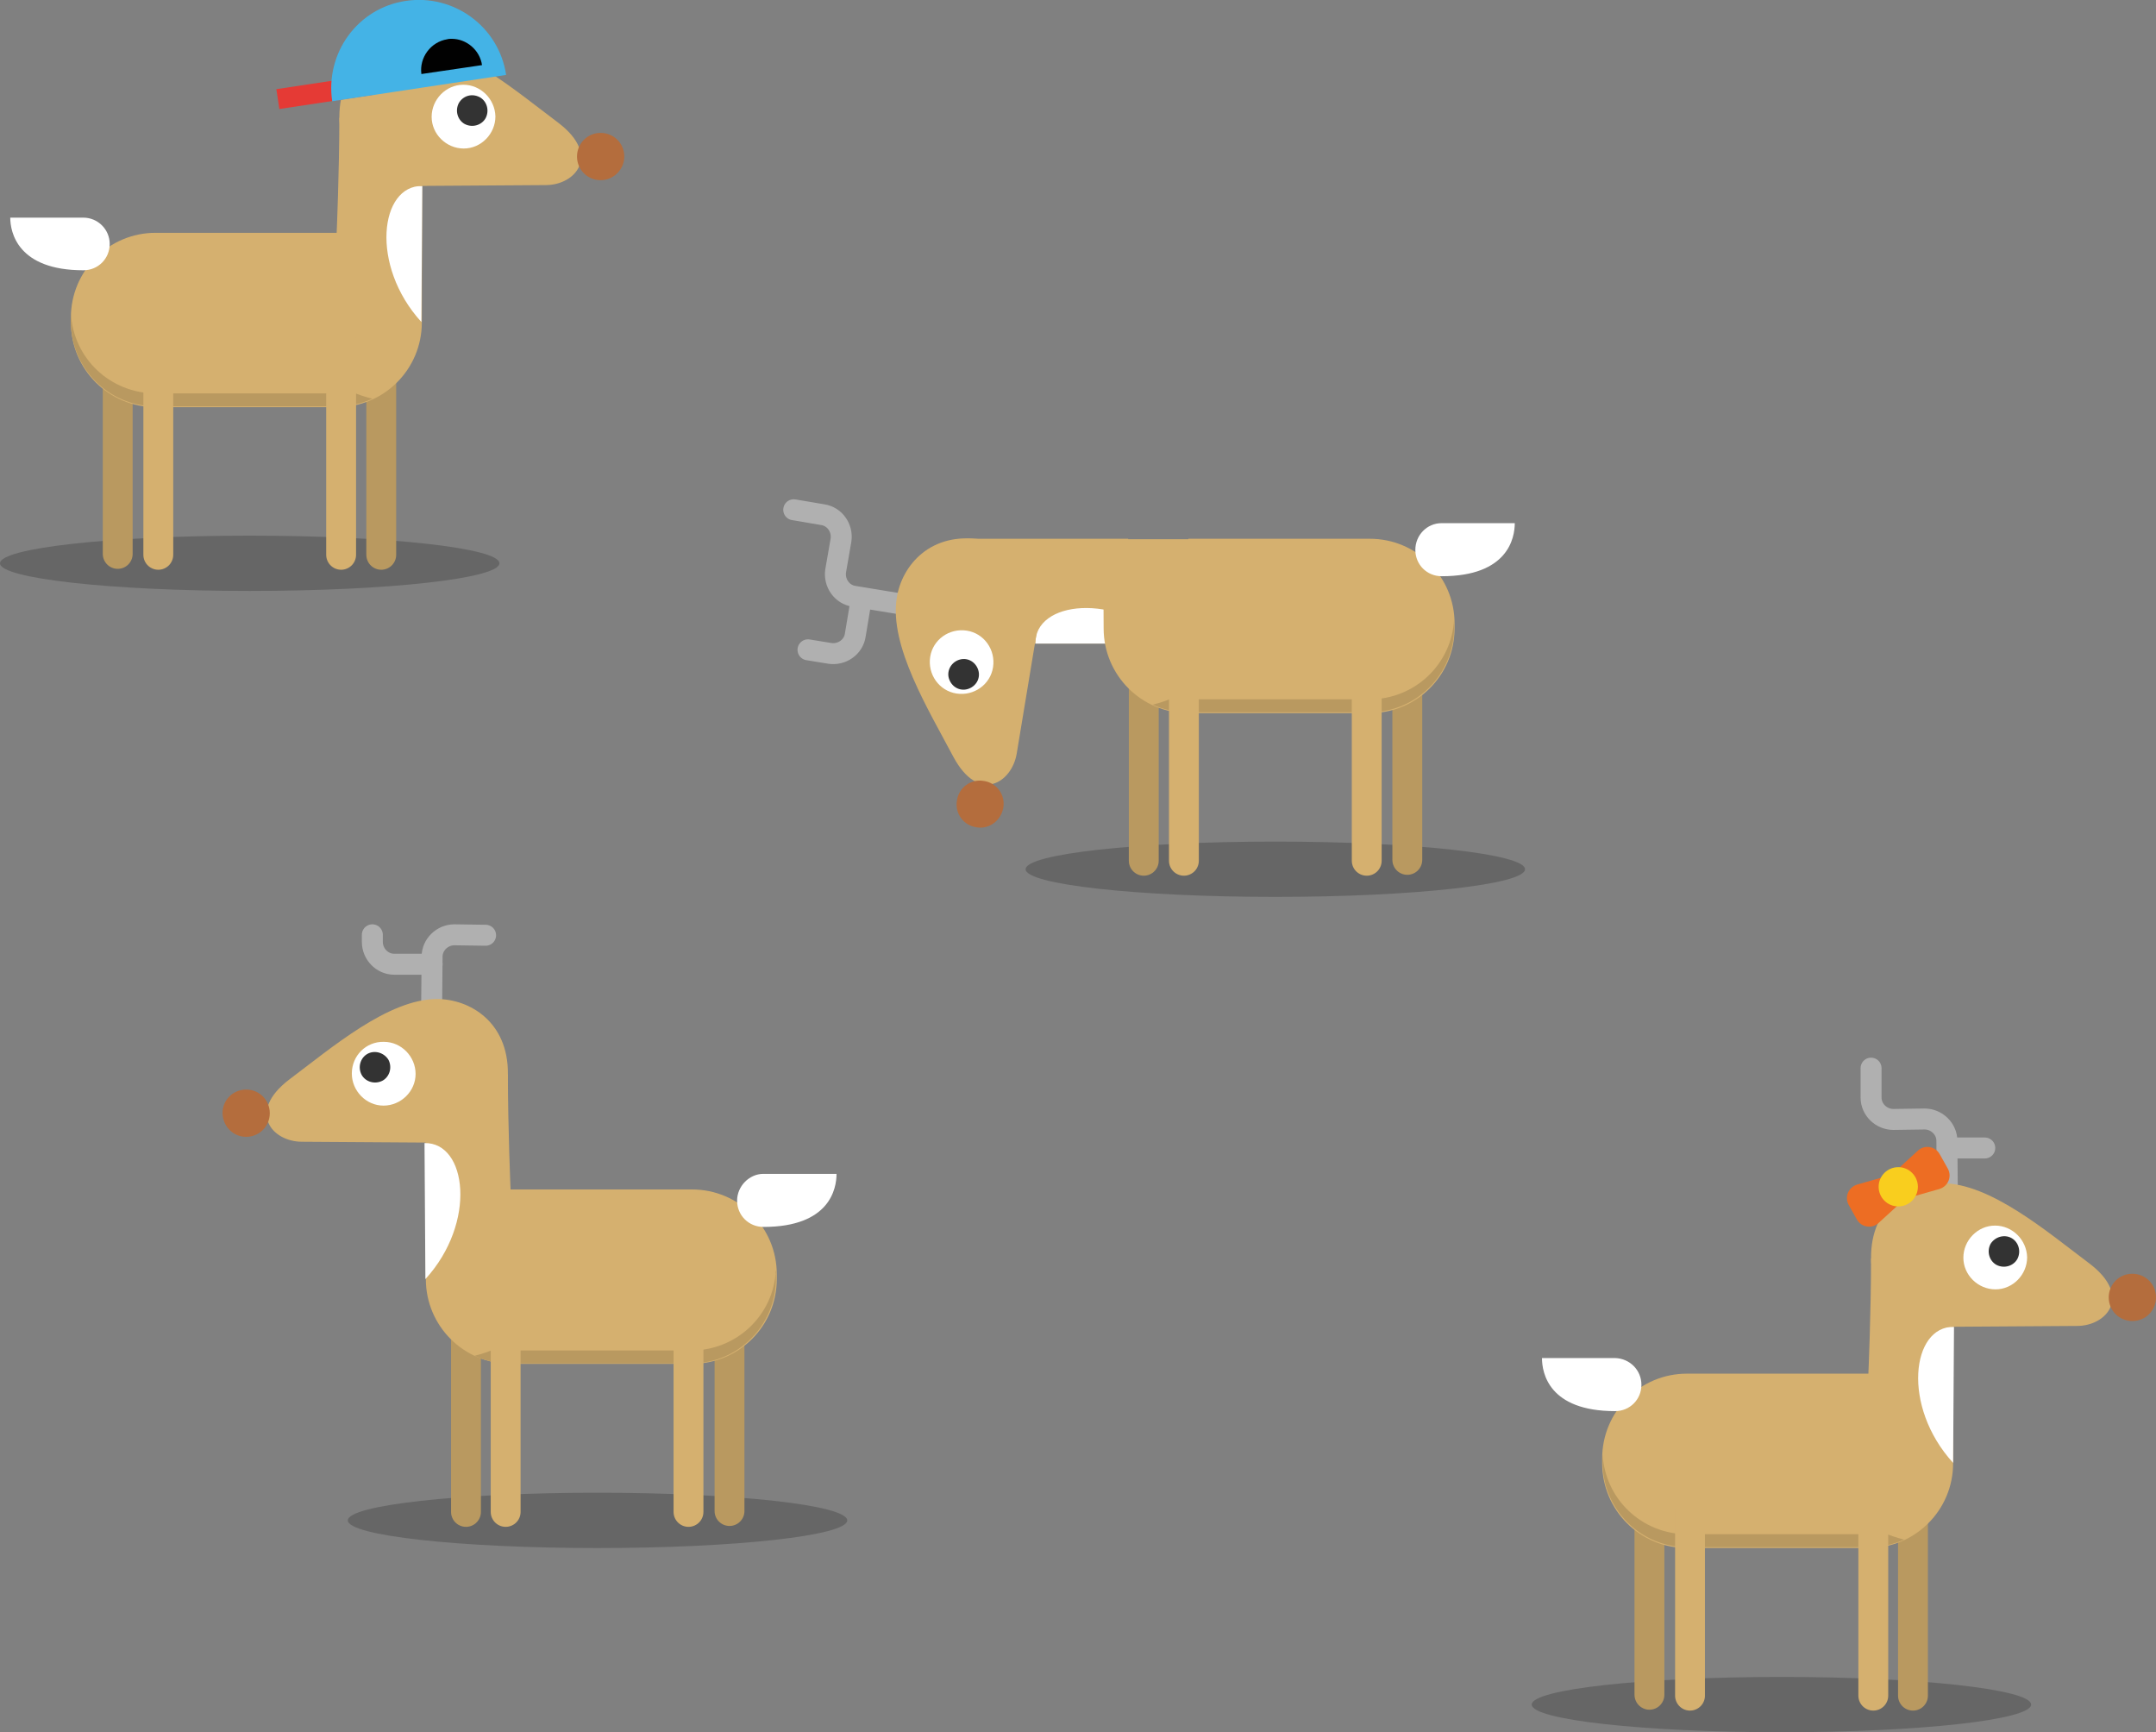 <svg id="Layer_1" xmlns="http://www.w3.org/2000/svg" viewBox="0 0 483.5 388.4"><rect x="0" y="0" width="483.5" height="388.4" fill="#808080" stroke="none"/><style>.st0{opacity:.2;fill:#010101}.st1{fill:none;stroke:#b99960;stroke-width:6.695;stroke-linecap:round;stroke-linejoin:round;stroke-miterlimit:10}.st2{fill:#d5b06f}.st3{fill:#fff}.st4{fill:#b99960}.st5{fill:none;stroke:#b0b0b0;stroke-width:4.702;stroke-linecap:round;stroke-linejoin:round;stroke-miterlimit:10}.st6{fill:#333}.st7{fill:#b46d3d}.st8{fill:none;stroke:#d5b06f;stroke-width:6.695;stroke-linecap:round;stroke-linejoin:round;stroke-miterlimit:10}.st9{fill:#ed6d23}.st10{fill:#f9ce1e}.st11{fill:#e53a35}.st12{fill:#44b3e6}.st13{fill:#010101}</style><ellipse class="st0" cx="286" cy="194.9" rx="56" ry="6.2"/><path class="st1" d="M315.6 144.8v48M256.5 145v48"/><path class="st2" d="M217.1 120.8H253v23.5h-35.9z"/><path class="st3" d="M262.7 144.3c-12.7-11.7-30.7-9.5-30.5 0h30.5z"/><path class="st2" d="M266.5 120.8h40.7c10.5 0 19 8.5 19 19v1.1c0 10.5-8.5 19-19 19h-40.7c-10.5 0-19-8.5-19-19l-.1-20h19.1z"/><path class="st4" d="M326.1 138.8c-.5 10.1-8.8 18-19 18h-40.7c-1.2 0-2.3-.1-3.4-.3-1.4.6-2.9 1.1-4.5 1.5 2.4 1.1 5.1 1.7 7.9 1.7h40.7c10.5 0 19-8.5 19-19v-1.9z"/><path class="st3" d="M317.4 123.3c0 3.3 2.6 5.9 5.9 5.9 14.9 0 16.4-8.6 16.4-11.9h-16.4c-3.3 0-5.9 2.7-5.9 6z"/><path class="st5" d="M202.5 135.5l-11-1.8c-2.7-.4-4.5-3-4.1-5.7l1.2-6.9c.4-2.7-1.4-5.3-4.1-5.7l-6.5-1.1m15.2 19.7l-1.4 8.4c-.4 2.7-3 4.5-5.7 4.1l-4.9-.8"/><path class="st2" d="M220.2 121c-11.5-1.9-18 5.8-19.1 13.1-1.7 10.7 7.1 25 12.7 35.6 5.7 10.6 13.1 5.8 14.2-.7l4.9-29.6c1.2-7.6-3-16.8-12.7-18.4z"/><path class="st3" d="M214.5 155.5c3.9.6 7.6-2 8.2-5.9.6-3.9-2-7.6-5.9-8.2-3.9-.6-7.6 2-8.2 5.9-.6 3.9 2 7.6 5.9 8.2z"/><path class="st6" d="M212.9 152.4c.7 1.8 2.6 2.7 4.4 2 1.8-.7 2.7-2.6 2-4.4-.7-1.8-2.6-2.7-4.4-2-1.8.7-2.7 2.7-2 4.4z"/><path class="st7" d="M225 181.1c.5-2.9-1.5-5.6-4.4-6-2.9-.5-5.6 1.5-6 4.4-.5 2.9 1.5 5.6 4.4 6 2.8.5 5.5-1.5 6-4.4z"/><path class="st8" d="M265.5 145v48m41-41.8V193"/><ellipse class="st0" cx="134" cy="340.9" rx="56" ry="6.2"/><path class="st1" d="M163.6 290.8v48M104.5 291v48"/><path class="st2" d="M113.9 240.8c0 12.1.6 25.9.6 25.9h40.7c10.5 0 19 8.5 19 19v1.1c0 10.5-8.5 19-19 19h-40.7c-10.5 0-19-8.5-19-19l-.1-45.9h18.5z"/><path class="st4" d="M174 284.8c-.5 10.1-8.8 18-19 18h-40.7c-1.2 0-2.3-.1-3.4-.3-1.4.6-2.9 1.1-4.5 1.5 2.4 1.1 5.1 1.7 7.9 1.7H155c10.5 0 19-8.5 19-19v-1.1c.1-.2.1-.5 0-.8z"/><path class="st3" d="M165.3 269.2c0 3.3 2.6 5.9 5.9 5.9 14.9 0 16.4-8.6 16.4-11.9h-16.4c-3.2 0-5.9 2.8-5.9 6zm-69.9 17.6c11.6-12.7 9.3-30.7-.2-30.5l.2 30.5z"/><path class="st5" d="M96.8 225.6l.1-11.1c0-2.7 2.3-4.9 5-4.9l7 .1"/><path class="st5" d="M96.9 216.2h-8.5c-2.7 0-4.9-2.3-4.9-5v-1.6"/><path class="st2" d="M113.9 240.8c.1-11.7-8.6-16.8-15.9-16.8-10.9 0-23.6 10.9-33.2 18.1-9.5 7.3-3.7 13.9 2.9 13.9l30 .2c7.7.1 16.1-5.4 16.2-15.4z"/><path class="st3" d="M78.9 240.7c0 3.9 3.2 7.2 7.1 7.2 3.9 0 7.2-3.2 7.2-7.1 0-3.9-3.2-7.2-7.1-7.2-4-.1-7.2 3.1-7.2 7.1z"/><path class="st6" d="M82.4 236.3c-1.6.9-2.2 3-1.3 4.7.9 1.6 3 2.2 4.7 1.3 1.6-.9 2.2-3 1.3-4.7-1-1.6-3.1-2.2-4.7-1.3z"/><path class="st7" d="M55.2 254.9c2.9 0 5.3-2.3 5.3-5.3 0-2.9-2.3-5.3-5.3-5.3-2.9 0-5.3 2.3-5.3 5.3.1 3 2.4 5.3 5.3 5.3z"/><path class="st8" d="M113.4 291v48m41-41.8V339"/><ellipse class="st0" cx="399.5" cy="382.2" rx="56" ry="6.2"/><path class="st1" d="M369.9 332.1V380m59.1-47.7v47.9"/><path class="st2" d="M419.6 282.1c0 12.1-.6 25.9-.6 25.9h-40.7c-10.5 0-19 8.5-19 19v1.1c0 10.5 8.5 19 19 19H419c10.5 0 19-8.5 19-19l.1-45.9h-18.5z"/><path class="st4" d="M359.4 326c.5 10.1 8.8 18 19 18h40.7c1.2 0 2.3-.1 3.4-.3 1.4.6 2.9 1.1 4.5 1.5-2.4 1.1-5.1 1.7-7.9 1.7h-40.7c-10.5 0-19-8.5-19-19V326z"/><path class="st3" d="M368.1 310.5c0 3.3-2.6 5.9-5.9 5.9-14.9 0-16.4-8.6-16.4-11.9h16.4c3.3.1 5.9 2.7 5.9 6zM438 328c-11.6-12.7-9.3-30.7.2-30.5L438 328z"/><path class="st5" d="M436.7 266.9l-.1-11.1c0-2.7-2.3-4.9-5-4.9l-7 .1c-2.7 0-5-2.2-5-4.9v-6.6m17 17.9h8.5"/><path class="st2" d="M419.6 282.1c-.1-11.7 8.6-16.8 15.9-16.8 10.9 0 23.6 10.9 33.2 18.1 9.5 7.3 3.7 13.9-2.9 13.9l-30 .2c-7.7.1-16.1-5.5-16.2-15.4z"/><path class="st9" d="M430.1 258l-5.9 5.4-7.7 2.2c-2 .6-2.9 2.8-1.9 4.6l1.8 3.2c1 1.8 3.4 2.2 4.9.8l5.9-5.4 7.7-2.2c2-.6 2.9-2.8 1.9-4.6l-1.8-3.2c-1-1.8-3.4-2.2-4.9-.8z"/><circle class="st10" cx="425.7" cy="266.1" r="4.4"/><path class="st3" d="M454.6 281.9c0 3.9-3.2 7.2-7.1 7.2-3.9 0-7.2-3.2-7.2-7.1 0-3.9 3.2-7.2 7.1-7.2 3.9 0 7.1 3.2 7.2 7.1z"/><path class="st6" d="M451.1 277.6c1.6.9 2.2 3 1.3 4.7-.9 1.6-3 2.2-4.7 1.3-1.6-.9-2.2-3-1.3-4.7 1-1.6 3.1-2.2 4.7-1.3z"/><path class="st7" d="M478.2 296.2c-2.9 0-5.3-2.3-5.3-5.3 0-2.9 2.3-5.3 5.3-5.3 2.9 0 5.3 2.3 5.3 5.3 0 2.9-2.3 5.3-5.3 5.3z"/><path class="st8" d="M420.1 332.3v47.9M379 338.5v41.7"/><ellipse class="st0" cx="56" cy="126.3" rx="56" ry="6.2"/><path class="st1" d="M26.4 76.3v47.9m59.1-47.7v47.9"/><path class="st2" d="M76.1 26.3c0 12.1-.6 25.9-.6 25.9H34.9c-10.5 0-19 8.5-19 19v1.1c0 10.5 8.5 19 19 19h40.7c10.5 0 19-8.5 19-19l.1-45.9H76.1z"/><path class="st4" d="M15.9 70.2c.5 10.1 8.8 18 19 18h40.7c1.2 0 2.3-.1 3.4-.3 1.4.6 2.9 1.1 4.5 1.5-2.4 1.1-5.1 1.7-7.9 1.7H34.9c-10.5 0-19-8.5-19-19v-1.9z"/><path class="st3" d="M24.6 54.7c0 3.3-2.6 5.9-5.9 5.9C3.9 60.6 2.3 52 2.3 48.8h16.4c3.2 0 5.9 2.6 5.9 5.9zm69.9 17.5c-11.6-12.7-9.3-30.7.2-30.5l-.2 30.5z"/><path class="st2" d="M76.1 26.3c0-11.7 8.6-16.8 16-16.8 10.9 0 23.6 10.9 33.2 18.1 9.5 7.3 3.7 13.9-2.9 13.9l-30 .2c-7.8.1-16.2-5.5-16.3-15.4z"/><path transform="rotate(171.397 72.947 20.63)" class="st11" d="M62.1 18.4h21.6v4.5H62.1z"/><path class="st12" d="M113.5 16.8C111.9 6 101.8-1.4 91 .2S72.9 11.9 74.5 22.7l39-5.9z"/><path class="st13" d="M95 16c-.2-3.3 2.1-6.2 5.4-6.7.3 0 .6-.1 1-.1 2.9 0 5.5 2.1 6.2 4.9L95 16z"/><path class="st13" d="M101.3 9.7c2.5 0 4.8 1.7 5.5 4l-11.4 1.7c.1-2.8 2.1-5.2 5-5.7h.9m0-1c-.3 0-.7 0-1 .1-3.7.6-6.3 4.1-5.8 7.8l13.6-2c-.5-3.4-3.5-5.9-6.8-5.9z"/><path class="st3" d="M111.1 26.1c0 3.9-3.2 7.2-7.1 7.2-3.9 0-7.2-3.2-7.2-7.1 0-3.9 3.2-7.2 7.1-7.2 3.9 0 7.1 3.2 7.2 7.1z"/><path class="st6" d="M107.6 21.8c1.6.9 2.2 3 1.3 4.7-.9 1.6-3 2.2-4.7 1.3-1.6-.9-2.2-3-1.3-4.7 1-1.7 3-2.2 4.7-1.3z"/><path class="st7" d="M134.7 40.4c-2.9 0-5.3-2.3-5.3-5.3 0-2.9 2.3-5.3 5.3-5.3 2.9 0 5.3 2.3 5.3 5.3 0 2.9-2.4 5.3-5.3 5.3z"/><path class="st8" d="M76.5 76.5v47.9m-41-41.8v41.8"/></svg>